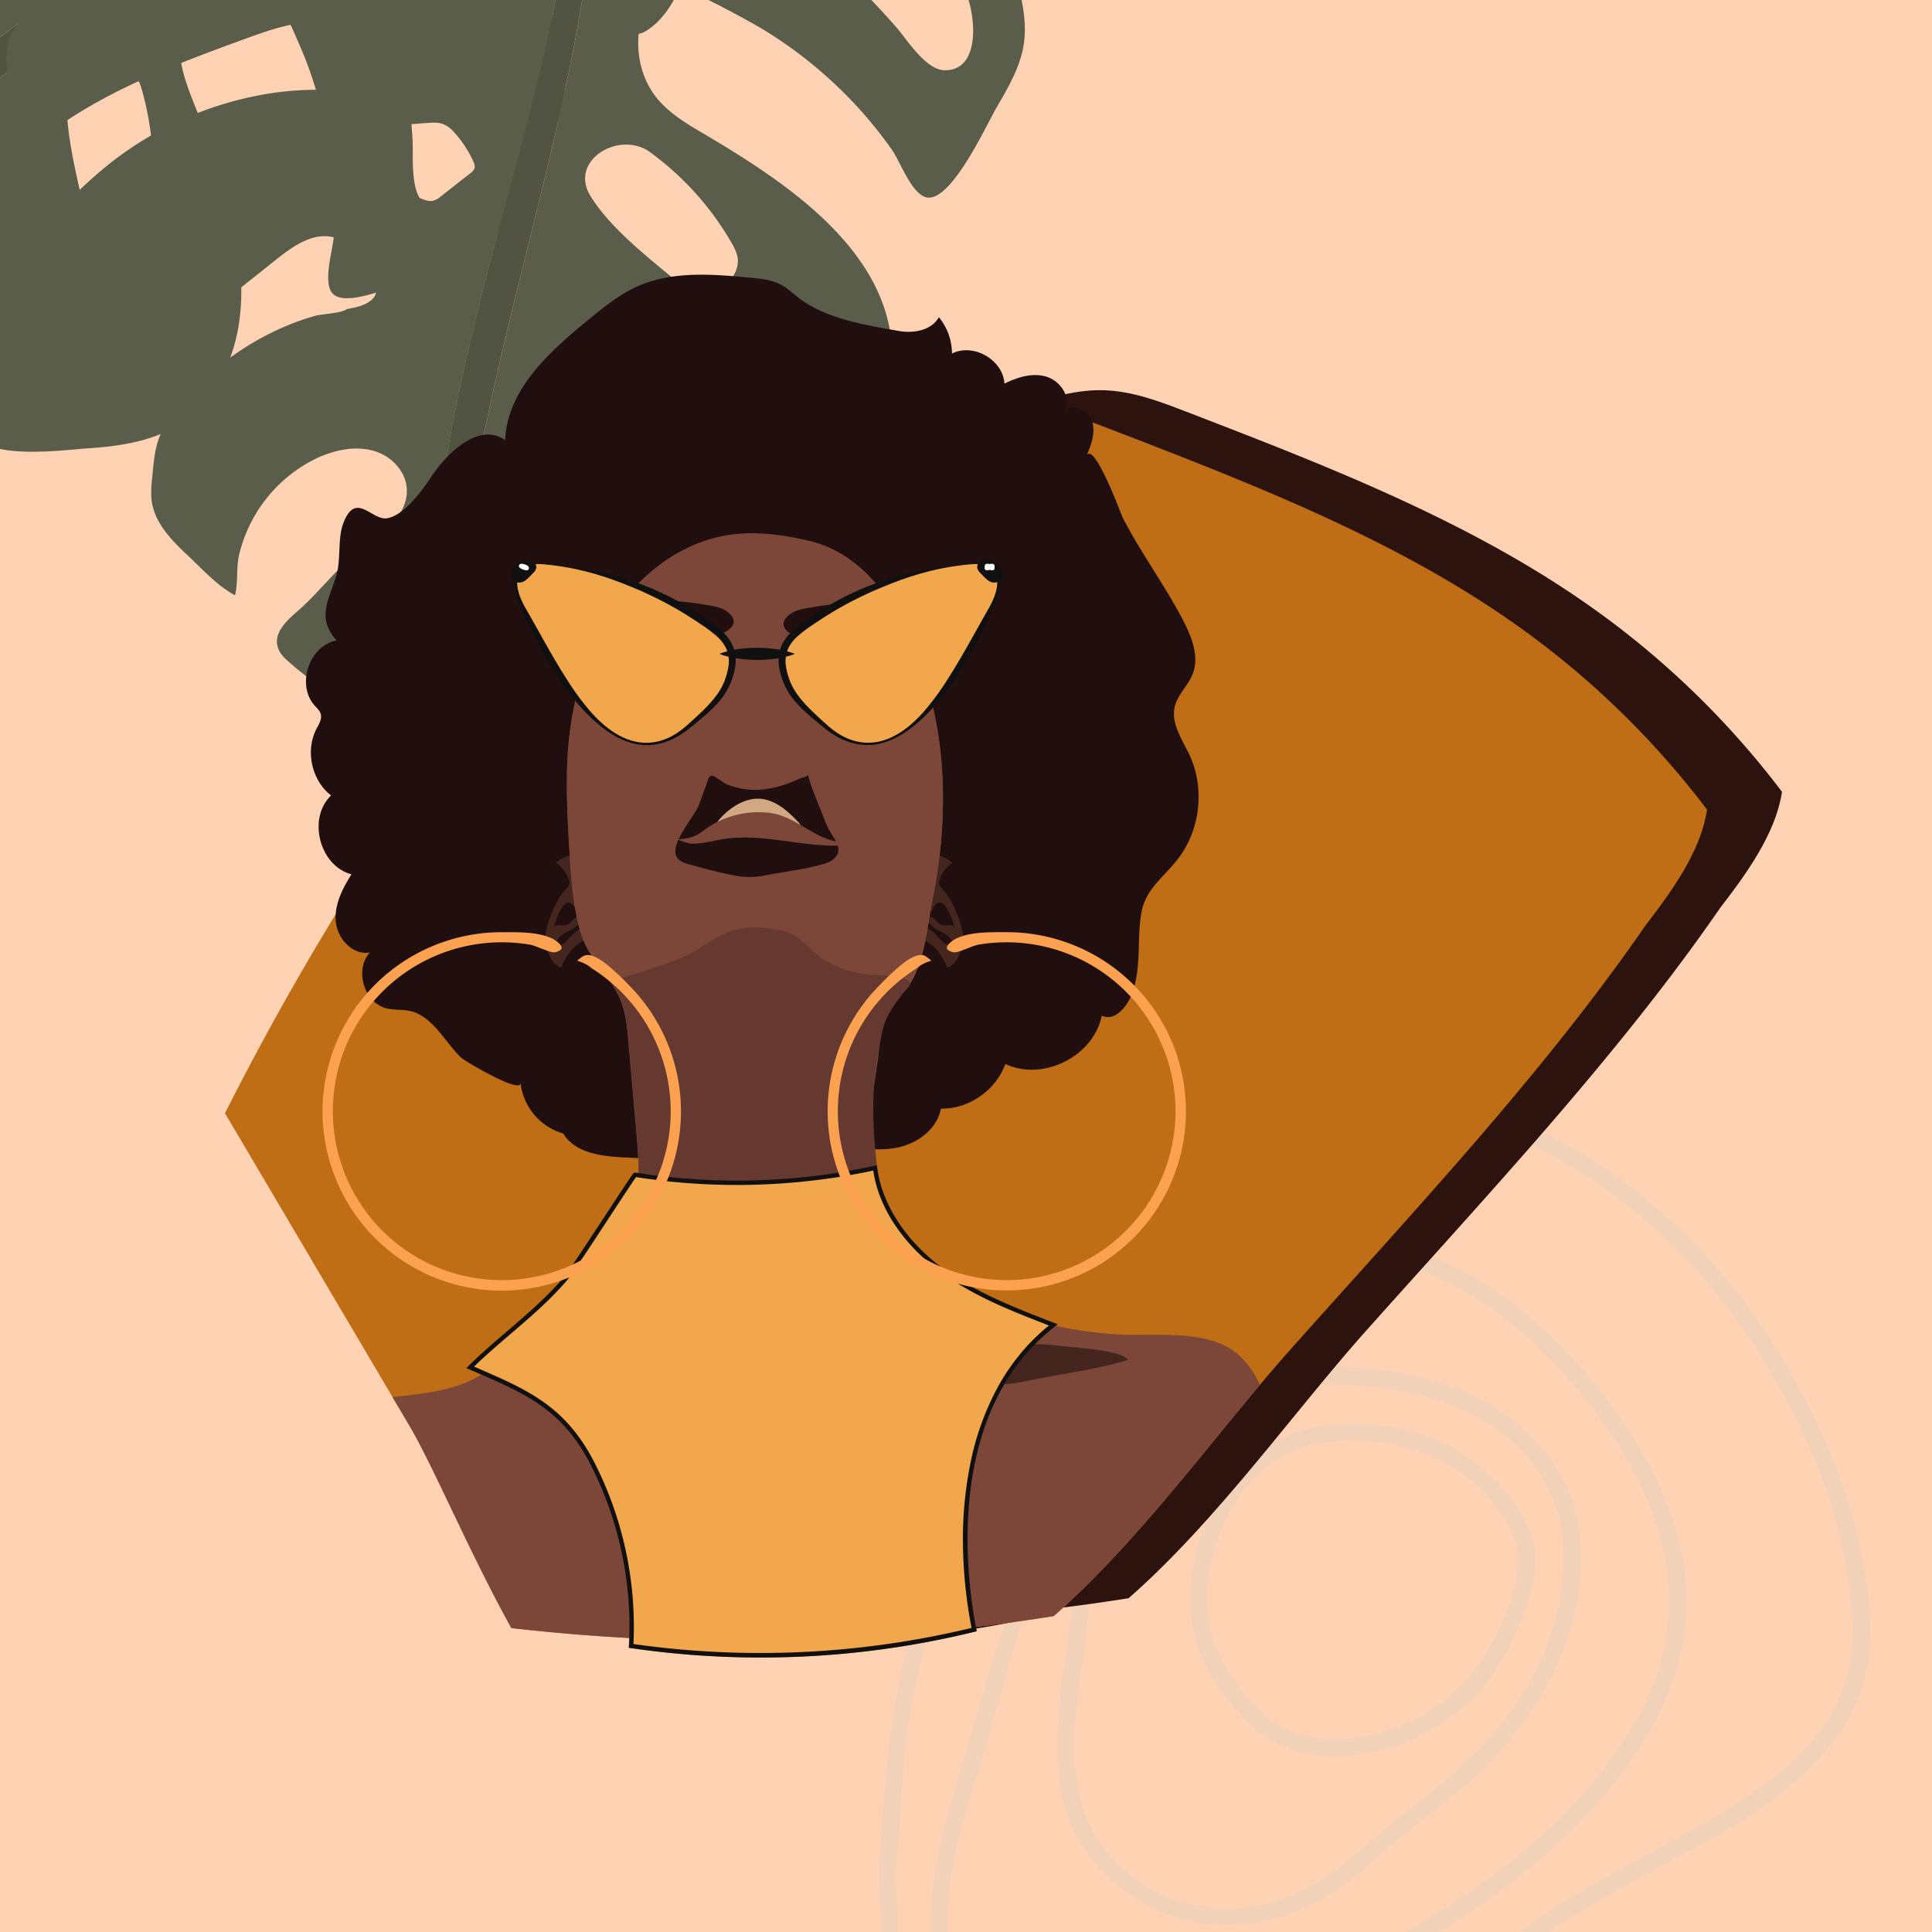 <svg xmlns="http://www.w3.org/2000/svg" viewBox="0 0 1080 1080"><defs><style>.cls-1{isolation:isolate;}.cls-2{mix-blend-mode:multiply;}.cls-3{fill:#ffd2b3;}.cls-4{fill:#5a5d4a;}.cls-5{fill:#515443;}.cls-6,.cls-8{mix-blend-mode:overlay;}.cls-7{fill:#f2d1b9;}.cls-8{fill:#2d130e;}.cls-9{fill:#bf6e16;}.cls-10{fill:#210f0f;}.cls-11{fill:#44261f;}.cls-12{fill:#7c4639;}.cls-13{fill:#d1a882;}.cls-14{fill:#160e0d;}.cls-15{fill:#663930;}.cls-16{fill:#f2a74d;}.cls-17{fill:#111010;}.cls-18{fill:#fca14f;}.cls-19{fill:#fff;}</style></defs><g class="cls-1"><g id="Layer_1" data-name="Layer 1"><g class="cls-2"><rect class="cls-3" x="-206.94" y="-74.82" width="1522.22" height="1210"/></g><path class="cls-4" d="M389.15-61.55C388-67,385-71.86,381.8-76.52c-27.84-41.09-68.45-81.71-121.42-90.1a122.76,122.76,0,0,0-60.44,5.83c-2.32,4-4.69,8-7.15,11.91C91.11,13.54-120,94.34-216.14,259.77c20.5-5.73,55.07-5.5,67-5.66,20.1-.26,40.4-4.88,59.32,1.57,5.16,1.76,11.14,3.7,15.81,1,2.4-1.39,3.93-3.78,5.25-6.13,11.25-20,13.42-43,12.36-65.31-.54-11.36-1.89-22.67-3.35-33.94-.48-3.71-3.65-13.07-2.09-16.42,1.68-3.59,9.71-3.85,13.41-4.28,8.62-1,17.8-1.21,25.49,2.61,18.7,9.29,11.34,29.41,10.89,45a363,363,0,0,1-3.14,38.25c-1.08,8-4.81,19,.3,26.42,9.91,14.43,49.77,8.67,65,7.67,19.07-1.25,38.95-4.64,53.92-15.94a69.14,69.14,0,0,0,15.41-16.67c30.66-45.43,9.27-108.58-8.89-154.76-4.43-11.26-9.43-22.61-10-34.62-1-22.88,16.6-45.3,40-50.92,6.41-1.54,28.16,50.14,30.41,56a243.59,243.59,0,0,1,15,64.54,237.38,237.38,0,0,1,.77,32.33c-.39,8.65-5.53,23.51-2.09,31.58,6.23,14.63,52-9.72,63.06-14.14,11.83-4.75,24-9.69,33.12-18.24,9.93-9.29,15.4-21.93,20.61-34.2,5.75-13.56,11.54-27.25,13.9-41.69C324.31-.68,268-40.68,232.31-75c-6.19-6-12.61-15-7.58-21.88,3.48-4.78,10.63-5.34,16.73-4.9,31.07,2.25,59.92,18.89,79.32,42,14.33,17.09,23.77,37.49,29.07,58.66C352,7.4,349.92,24.43,361.63,17c8.44-5.35,14.52-14.89,18.29-23.6,5.31-12.27,7.13-25.6,8.91-38.76C389.56-50.74,390.28-56.23,389.15-61.55ZM79,49.15a163.78,163.78,0,0,1,5.07,68c-.45,3.24-1,6.57-2.82,9.36-4.78,7.45-15.67,8.19-24.85,8.08-2,0-4.25-.15-5.53-1.6a6.42,6.42,0,0,1-1.23-3.2c-4.67-25.11-14.49-55.7-12-81.26C40,24.78,73.1,29,79,49.15ZM212.42-16.09Q241,20.81,266.48,59.68c3.76,5.72,7.57,11.76,8.14,18.49,1.07,12.78-19,50.48-37.43,35.57-8.28-6.68-5.94-27-6.6-36.35-1-14.3-2-28.69-6-42.58C219,15.72,207.85-1.84,204.65-21.41,208-21.42,210.46-18.63,212.42-16.09Z"/><path class="cls-4" d="M191-168.41C188.35-190.68,185.2-213,177.06-234c-12.53-32.33-36.14-59.56-60.06-85.49-12.79-13.85-26.42-28-44.4-34.94-16-6.19-33.75-6.1-51-5.91-19.9.21-41,.73-57.81,10.78-6.76,4-12.49,9.4-18.15,14.73L-124-269.38A338.35,338.35,0,0,1,13.89-217.83c24,15.74,46.65,35.74,56,62,3.72,10.46,4.46,23.64-4.27,30.94C5.27-147.57-27.55-219.44-91.53-229.68c-19.28-3.09-39,.1-58.13,4.14-5.53,1.17-11.18,2.47-15.87,5.48-5.36,3.44-9,8.79-12.17,14.13a186.79,186.79,0,0,0-18.38,41.39c46.29-2.86,91.65,11.35,135.63,25.37,16.5,5.26,34.1,11.28,44.19,24.73s7.16,36.58-9.45,41.53c-1,.29-17.41-16.51-19.56-18.21a176.58,176.58,0,0,0-22.37-15,190.64,190.64,0,0,0-50.68-19.59,191.26,191.26,0,0,0-55.9-4.53c-15.18,1-39.73,2.72-51.63,12.5-9.86,8.11-11,22-11.36,34.37q-.66,20.88-1.32,41.76c-.26,8-2.11,10.43,6,11.91,6.42,1.17,14.57-.21,21.13-.3l88.17-1.22c11.45-.16,24.4.27,32.06,8.34,8.17,8.6,6.54,21.8,4.41,33.2-.41,2.18-.86,4.46-2.31,6.2-4.45,5.34-13.33,1.76-19.49-1.72-3.78.17-12.8-6.43-16.63-8A145.39,145.39,0,0,0-144.32.75a154.86,154.86,0,0,0-38.45-4.42A154.22,154.22,0,0,0-222.6,1.92C-237.27,6-243.13,12.8-253.14,23.5A57.46,57.46,0,0,0-260,31.8c-6.93,11-5.4,24.75-3.35,37.37,1.76,10.89,2.66,23.77,7.28,33.88,5.66-4.3,9.74-11.62,15.6-16.42a79.63,79.63,0,0,1,21.07-12.28,79.09,79.09,0,0,1,45.91-4c10.94,2.45,21.68,7.58,28.12,16.32s7.46,21.52.38,29.8c-9.48,11.08-27.21,9.77-42.25,9.67s-29.16,4-43.95,5.17c-8.76.66-21.8.42-24.27,11.15a18.62,18.62,0,0,0,.23,7.39c4.17,23.87,14.58,46.12,23.34,68.69,2.19,5.65,4.32,11.32,6.2,17.07,1.34,4.09,6.39,27,9.53,24.18C-189.48,175.52-119,113.83-47.77,57.54s148.82-107.42,205-177.39A434.49,434.49,0,0,0,191-168.41ZM-.7-26A62.73,62.73,0,0,1-2.18-7.33c-.34,1.44-.82,3-2.13,3.79a6.58,6.58,0,0,1-3.31.61l-20.67.14a11.88,11.88,0,0,1-5.29-.77c-1.93-.93-3.11-2.8-4.19-4.58-5.54-9.12-33.44-43.22-23.42-51.93C-51-68.92-18.5-45.79-9.64-40c2.7,1.75,5.44,3.65,7,6.36A17.42,17.42,0,0,1-.7-26ZM143.08-166.57c1,2.39,2,5,1.27,7.49s-2.68,4.08-4.62,5.65q-6.94,5.63-14.29,10.77c-1.29.9-2.76,1.84-4.36,1.65s-2.85-1.49-3.83-2.75c-6.54-8.34-10.45-18.25-16.13-27.15C94-182.07,84.24-191.46,74.57-200.74,59.91-214.8,39.88-229,28.51-245.57,17-262.36,41.3-269.21,54.67-261.9c4,2.19,7.17,5.49,10.55,8.47,6.63,5.84,14.22,10.59,21.37,15.85A171.72,171.72,0,0,1,143.08-166.57Zm29.19-32.91a13.5,13.5,0,0,1-1,7.18c-1.9,3.6-6.26,5.28-10.25,6.65a10.78,10.78,0,0,1-4.42.86c-2.53-.22-4.5-2.14-6-4.09-5.11-6.66-7.39-14.85-9.57-22.82-2.25-8.24-13-30.17-7.63-38,8.24-12,22,4.61,25.7,11.38C165.66-226.14,171.44-213.17,172.27-199.48Z"/><path class="cls-5" d="M-216.14,259.77C-189.48,175.52-119,113.83-47.77,57.54s148.82-107.42,205-177.39A434.49,434.49,0,0,0,191-168.41c33.85-56.37,55.25-119.55,66.86-183.67,4.33-23.88,7.65-48.74,21-69.39s34.89-37.12,42.86-60.25q-29,84.21-57.91,168.43c-17.9,52.08-36,104.59-63.84,152.5-2.32,4-4.69,8-7.15,11.91C91.11,13.54-120,94.34-216.14,259.77Z"/><g class="cls-6"><path class="cls-4" d="M540.8-192.33c-4.23-3.58-9.62-5.59-15-7.34-47.17-15.46-104.15-22.73-151.17,3.06A122.7,122.7,0,0,0,330.43-155c.61,4.58,1.18,9.18,1.64,13.8,19,190.67-98.51,383.79-73.3,573.45,12.71-17.08,40.2-38.06,49.56-45.51,15.74-12.5,29-28.58,47.88-35.06,5.15-1.77,11.07-3.9,13.1-8.91,1-2.56.79-5.39.4-8.06-3.35-22.7-15.71-42.22-30.2-59.21-7.38-8.65-15.36-16.77-23.42-24.8-2.65-2.63-10.89-8.1-11.7-11.7-.87-3.87,5.32-9,8-11.59,6.19-6.07,13.33-11.85,21.75-13.54,20.47-4.1,27,16.32,36.15,28.92A364.54,364.54,0,0,1,391.21,275c4,7,7.8,17.95,16.4,20.71,16.67,5.35,44.67-23.61,56.07-33.69,14.33-12.67,28-27.52,32.89-45.61a69.16,69.16,0,0,0,2-22.62C495,139.05,439.43,102.19,396.81,76.79c-10.39-6.19-21.3-12.11-29.07-21.28-14.81-17.48-14.6-46,.48-64.76,4.13-5.14,52.95,22.42,58.33,25.69a243.65,243.65,0,0,1,51.39,41.84,238.12,238.12,0,0,1,20.39,25.09c5,7.08,10,22,17.67,26.26,13.89,7.76,35.21-39.53,41.22-49.78,6.45-11,13-22.33,15-34.69,2.17-13.43-1.25-26.77-4.64-39.67C563.87-28.74,560.07-43.12,553.1-56c-26.31-48.53-95.33-45.7-144.59-51-8.54-.93-19.16-4.15-19.39-12.66-.16-5.91,5.14-10.73,10.24-14.11,25.94-17.24,58.95-21.74,88.44-15.32,21.8,4.74,41.75,15.1,58.89,28.6,6.93,5.45,15.71,20.19,20.43,7.14,3.4-9.39,2.37-20.66,0-29.85-3.31-13-10-24.62-16.67-36.11C547.75-184,545-188.82,540.8-192.33ZM363.28,85a163.67,163.67,0,0,1,45.63,50.68c1.63,2.84,3.21,5.82,3.5,9.13.78,8.81-7.38,16.06-14.7,21.6-1.59,1.2-3.46,2.48-5.36,2.12a6.52,6.52,0,0,1-2.93-1.78c-19.06-17-45.55-35.19-59.2-56.94C317.53,89.63,346.27,72.69,363.28,85ZM428.87-48.21Q474-36.49,518-21.38c6.48,2.22,13.19,4.67,17.76,9.64,8.66,9.45,15.89,51.52-7.83,51-10.64-.21-21.24-17.73-27.47-24.7-9.55-10.69-19.11-21.51-30.8-30C453.57-27.11,434-34.14,419.46-47.67,422.09-49.71,425.76-49,428.87-48.21Z"/><path class="cls-4" d="M318.67-155.55c-15.7-16-31.86-31.76-51.15-43.38-29.7-17.89-65-25-99.82-30.84-18.59-3.14-38-6-56.5-.47-16.41,4.88-30.42,15.84-43.95,26.54C51.64-191.35,35.31-178,28.12-159.79,25.24-152.47,24-144.72,22.79-137q-7.5,47.19-15,94.39A338.27,338.27,0,0,1,148.39-86.25c28.63-2.26,58.77-.29,82.2,14.74,9.35,6,18,16,15.57,27.08-61.58,19-131.53-17.74-188.39,13.33C40.63-21.74,27-7.13,14.33,7.75,10.68,12.06,7,16.55,5.13,21.8c-2.13,6-1.72,12.45-1,18.62A187,187,0,0,0,15,84.4C49.82,53.81,94.38,37.28,137.74,21.46,154,15.52,171.61,9.5,187.83,14s28,24.54,17.94,38.62c-.6.84-23.87-2.4-26.62-2.43A175.59,175.59,0,0,0,152.29,52a192.61,192.61,0,0,0-99,46.15c-11.36,10.11-29.75,26.46-33.17,41.49-2.84,12.44,4.78,24.11,12,34.13q12.26,16.92,24.51,33.83c4.7,6.5,4.72,9.54,12,5.77,5.8-3,11.39-9.08,16.53-13.17l69-54.93c8.95-7.13,19.46-14.72,30.46-13,11.72,1.81,18.51,13.24,23.8,23.56,1,2,2.06,4.06,2,6.32-.25,7-9.47,9.55-16.47,10.57-2.88,2.45-14,2.74-18,3.88a145.4,145.4,0,0,0-18.84,6.86,155.9,155.9,0,0,0-61.2,48.83c-9.1,12.21-9.57,21.17-10.93,35.76a57.81,57.81,0,0,0-.34,10.75c1.22,12.9,10.88,22.88,20.22,31.61,8.06,7.53,16.66,17.16,26.49,22.33,1.85-6.86.6-15.14,2.3-22.53a80.77,80.77,0,0,1,43-53.88c10.15-4.76,21.79-7.28,32.23-4.31s19.07,12.45,18.54,23.33c-.72,14.57-15.54,24.38-27.5,33.52s-20.58,21-31.59,31c-6.52,5.89-17,13.68-12.37,23.68a18.66,18.66,0,0,0,4.7,5.7c17.91,16.33,39.77,27.55,60.5,40,5.19,3.13,10.35,6.32,15.36,9.71,3.56,2.41,21.58,17.46,22.32,13.29-30.47-82.95-12.51-174.85,9.39-263s51.95-176,53.58-265.77A436.35,436.35,0,0,0,318.67-155.55ZM254.22,74.34a62.66,62.66,0,0,1,10.29,15.72c.62,1.34,1.19,2.87.64,4.3a6.54,6.54,0,0,1-2.24,2.5q-8.15,6.38-16.27,12.77a12,12,0,0,1-4.65,2.63c-2.1.44-4.17-.32-6.11-1.06-10-3.83-52.91-13.72-50.31-26.74,2.65-13.24,42.49-14.83,53-15.71,3.2-.27,6.54-.45,9.45.73A17.49,17.49,0,0,1,254.22,74.34Zm27.71-199.12c2.26,1.27,4.63,2.74,5.59,5.14s.38,4.87-.2,7.3q-2,8.7-4.71,17.26c-.46,1.5-1.05,3.15-2.43,4s-3.17.56-4.72.17c-10.28-2.6-19.43-8-29.36-11.6-12.46-4.47-25.93-5.93-39.26-7.34C186.64-112,162.11-111,143-117.14c-19.38-6.23-4.35-26.53,10.7-28.92,4.5-.72,9-.05,13.53.24,8.81.56,17.72-.33,26.59-.55A171.7,171.7,0,0,1,281.93-124.78Zm2.94-43.89c1.61,1.84,3.15,3.88,3.58,6.31.7,4-1.72,8-4,11.54a10.86,10.86,0,0,1-3,3.38c-2.14,1.37-4.87,1.06-7.25.44-8.12-2.14-14.93-7.22-21.54-12.2-6.82-5.13-28.74-15.9-29.3-25.39-.85-14.57,20.26-9.85,27.3-6.74C263.33-185.71,275.84-179,284.87-168.67Z"/><path class="cls-5" d="M258.77,432.24c-30.47-82.95-12.51-174.85,9.39-263s51.95-176,53.58-265.77a436.35,436.35,0,0,0-3.07-59C311-220.84,289.21-283.9,259.14-341.72c-11.19-21.53-23.78-43.23-25.86-67.73s4.88-50.71-3-73.88Q258.93-399,287.59-314.68C305.3-262.54,323.1-209.91,330.43-155c.61,4.58,1.18,9.18,1.64,13.8C351.06,49.46,233.56,242.58,258.77,432.24Z"/></g><g class="cls-2"><path class="cls-7" d="M656.11,624c-24.88,16.75-44,40.75-61.17,65s-31.22,50.83-42.8,78.26c-23.34,55.28-36.83,113.93-49.31,172.44-7,32.78-8.42,66.06-11.33,99.37a140.83,140.83,0,0,0,.19,21.54c.52,7.91.4,15.73.51,23.64.18,14,7.08,25.16,15.1,36.17a200.2,200.2,0,0,0,16.89,20.15c5.32,10.13,14.68,17.47,24.25,23.52a191,191,0,0,0,34.95,17.73c26.19,9.76,54.82,11.68,82.54,10a213.92,213.92,0,0,0,92.23-27.26c27.14-15.35,49.11-37.51,72.53-57.74,25.16-21.75,53.21-39.07,82.26-55.11,27.71-15.29,56.85-29.19,82-48.64,21.19-16.39,40.4-37.85,47.4-64.28,6.48-24.41,2-51.51-3.09-75.77-6.93-33.19-20.78-64.18-37.19-93.69a352.33,352.33,0,0,0-46.13-65,319.06,319.06,0,0,0-128.48-86.67C772.49,597.94,707.18,589.67,656.11,624Zm42.11-8.95c28.91-8,59.94-5.86,88.89.7a309.13,309.13,0,0,1,134.15,67.85c40.7,35.37,71.46,81.28,92.48,130.75a283.28,283.28,0,0,1,21.49,86.52c2.16,24.87-3,47.24-18.35,67.26-17.39,22.64-41.66,38.19-66.21,52.05-27.61,15.59-56,29.8-82.75,46.91-25.83,16.54-48,36.87-71,57s-47.87,37.24-77.1,47.33c-28.27,9.75-58.38,12.86-88.15,10.72-26.37-1.9-50.13-9.85-73-23a103.69,103.69,0,0,1-16.28-11.06,4.44,4.44,0,0,0-1.44-4.45c-3-2.72-5.94-5.58-8.78-8.5-.24-.51-.54-1-.75-1.52a4.4,4.4,0,0,0-3.32-2.81A188.68,188.68,0,0,1,514,1113.32c-3.62-5.09-7.46-10.52-9.9-16.3-2.86-6.77-2.3-14-2.23-21.21s-.56-14.15-.94-21.23c-.45-8.44.4-16.54,1.23-24.93,1.55-15.64,1.89-31.37,3.36-47,2.81-30,10.68-59.62,17.38-88.94a841.33,841.33,0,0,1,22.82-82.38c18.2-53.73,43.76-104.86,81.19-147.87C646.2,641.24,669.47,623,698.22,615.09Z"/><path class="cls-7" d="M679,706.71a145.59,145.59,0,0,0-51,39.2c-15.45,18.66-26,40.76-34.51,63.31-8.94,23.76-15.67,48.26-23.61,72.36-8.27,25.06-16.18,50.07-23.33,75.48-13.75,48.92-34.1,97.82-22.95,149.49,1.88,8.71,5.59,15.33,10,22.19a4.75,4.75,0,0,0,.57,3.42c8.55,14.53,26.44,19.16,42.14,20.6,17.44,1.6,35.48.49,52.84-1.61,48.84-5.91,95.37-26.52,138.23-49.77,41.33-22.43,81.84-48.07,114.95-81.79,31.38-32,58.88-73.76,60.41-119.8,1.44-43.45-19.25-84.62-45.08-118.31-25-32.65-56.67-62.27-95.14-78.14C762.65,686.92,718,688.63,679,706.71Zm92.31-2.91c38.41,7.53,71.65,31.18,98.14,59.17,28,29.53,52.86,66.15,61.08,106.56a125.19,125.19,0,0,1-2,59.57c-6.23,21.67-18.55,42-32.17,59.74-27.26,35.62-63.66,62.77-101.72,85.87-39.57,24-81.52,45.57-126.13,58.47a278.58,278.58,0,0,1-61.07,10.14c-16.07,1-33.62,1.73-49-3.88a34.51,34.51,0,0,1-11.43-6.77,5,5,0,0,0-.76-1.94c-2.86-4.45-6.27-8.58-8.88-13.18-3.31-5.83-4.6-12.63-5.65-19.19a157.68,157.68,0,0,1-1.48-37c1.78-23.17,8.58-45.27,15.43-67.33,7.6-24.47,13.91-49.31,21.39-73.82,7.06-23.11,15.11-45.93,22.31-69,13.41-43,28.75-88.82,65-118.15C686.3,707.3,731,695.89,771.27,703.8Z"/><path class="cls-7" d="M631.07,808a4.9,4.9,0,0,0-1.73,1.72c-.45.76-.94,1.49-1.42,2.24-.76,1-1.53,2-2.25,3a4.94,4.94,0,0,0-.71,1.49c-6.78,9.94-14.39,19.45-18.58,30.82-6.08,16.48-5.78,35.5-7.42,52.82-3.36,35.54-13.5,72.37-4.27,107.83,7.51,28.83,28.3,50.1,55.48,61.4,28.34,11.77,59.73,7.81,86.48-6.31,15.57-8.21,27.93-20.21,41.15-31.59,13.83-11.92,28.91-22.21,42.5-34.46,23.8-21.45,43.34-46.32,54.29-76.74,10-27.69,13.92-60.6,1.6-88.23-12.2-27.38-37.57-47.55-65.55-57.19-31.44-10.83-68.08-13.52-100.85-8.33C679.46,771.28,650.8,784.41,631.07,808Zm155.76-29.53c28.06,5.6,54.78,18.6,71.91,42.31,17,23.52,18.28,53,11.65,80.45-6.74,27.93-21.63,53.61-41.49,74.24a346.16,346.16,0,0,1-37.76,33.3c-13.21,10.21-25.48,21.3-38.36,31.9-22.15,18.22-51.25,29.83-80.25,25.25-26.93-4.25-52.87-22.09-64-47.28-15.48-35-4.52-73.72-.82-110,.93-9.12,1.68-18.25,2.56-27.37s1.25-18.83,4-27.67c4.12-13.26,13.43-24.1,21-35.59C670,772.36,734.41,768,786.83,778.47Z"/><path class="cls-7" d="M689.67,824.79c-15,18.33-23.51,42.28-24.33,65.89-.93,26.71,10.39,49.6,28.58,68.12a4.37,4.37,0,0,0,.68,1.19c21.79,24.62,56.66,26,86,15.82a113.54,113.54,0,0,0,40.55-24c13.84-13,23.48-31.35,30.36-48.79,4.15-10.51,7.35-21.79,6.65-33.2-.66-10.69-5.33-20.37-11.33-29.06a100.61,100.61,0,0,0-46.46-36.85,122.84,122.84,0,0,0-58.34-7.14C721.07,799.15,703.17,808.33,689.67,824.79ZM733.5,807.7a115.37,115.37,0,0,1,52,1.35c16.83,4.36,32.66,13.13,44.59,25.87,6.74,7.2,13.15,15.9,16.45,25.26,3.53,10,2.22,20.55-.76,30.51-9.24,30.94-28.39,58.49-58.17,72-25.56,11.63-60.41,15.56-82.18-5.23a4.82,4.82,0,0,0-1.28-2c-16.88-15.73-28.47-35.27-29.29-58.76-.67-19.37,5-39.21,15-55.72C699.67,824.88,714.73,811.64,733.5,807.7Z"/></g><path class="cls-8" d="M996.13,442.6c-3.34,22.6-19,44.81-34.24,64.49-57.58,83.53-130.95,161.34-198.82,237.48-5.55,6.23-11.18,12.79-16.89,19.59-35,41.65-73,92.22-115.3,129.26q-21.69,3.45-43.49,6.05c.08.42.16.83.24,1.22l.23,1.15-1.15.28A503.29,503.29,0,0,1,491,916q-11.93.56-23.9.56a501.61,501.61,0,0,1-72.65-5.27l-1.11-.16.06-1.12c.08-1.44.14-2.89.18-4.33q-33-1.8-65.88-5.54c-23.56-42.56-43.45-90.23-56.9-113Q266.09,779,261.32,771q-46.81-79.37-93.67-158.68,28.59-56.68,61.94-111.36h0A1613.16,1613.16,0,0,1,339.24,343.23l.19-.24,1.05-1.33c.34-.44.69-.87,1-1.31,8.59-10.84,17.54-21.59,27.71-30.94l.56-.52.58-.52A126.93,126.93,0,0,1,384.88,297c15.43-10.28,33-16.39,50.25-22.39q65.47-22.71,131-45.36c15.77-5.48,31.95-11,48.08-11.13,13.52-.1,26.18,3.61,38.44,8.06,3.24,1.18,6.44,2.41,9.63,3.63,79.12,30.49,159,61.31,226.91,109.32A484.87,484.87,0,0,1,996.13,442.6Z"/><path class="cls-9" d="M954.24,452.6c-3.34,22.6-19,44.81-34.24,64.49-57.58,83.53-131,161.34-198.82,237.48-5.55,6.23-11.18,12.79-16.89,19.59-35,41.65-73,92.22-115.3,129.26q-21.69,3.45-43.49,6.05c.08.42.16.83.24,1.22l.23,1.15-1.15.28A503.29,503.29,0,0,1,449.15,926q-11.92.56-23.9.56a501.61,501.61,0,0,1-72.65-5.27l-1.11-.16.06-1.12c.08-1.44.14-2.89.18-4.33q-33-1.8-65.88-5.54c-23.56-42.56-43.45-90.23-56.9-113Q224.2,789,219.43,781q-46.81-79.37-93.67-158.68,28.59-56.68,61.94-111.36h0A1613.16,1613.16,0,0,1,297.35,353.23l.19-.24,1-1.33c.34-.44.69-.87,1-1.31,8.59-10.84,17.54-21.59,27.71-30.94l.56-.52.58-.52A126.93,126.93,0,0,1,343,307c15.43-10.28,33-16.39,50.25-22.39q65.47-22.71,131-45.36c15.77-5.48,31.95-11,48.08-11.13,13.52-.1,26.18,3.61,38.44,8.06,3.24,1.18,6.44,2.41,9.63,3.63,79.12,30.49,159,61.31,226.91,109.32A484.87,484.87,0,0,1,954.24,452.6Z"/><path class="cls-10" d="M206.75,532.46c-9.39,1.7-18-7.52-19-17s3.59-18.67,8.74-26.71c-17.86-4.66-24.76-31.34-11.41-44.08-10.94-8.49-14.55-25.13-8.1-37.39,1.31-2.5,3-5.18,2.38-7.92-.48-2-2.14-3.47-3.51-5-10.31-11.57-3-33.39,12.25-36.36-10.87-12.37-4.75-21.9-.46-35,3.4-10.36.64-21.71,4.63-31.44,6.86-16.7,15.54-.71,23.89-1.83,9.44-1.27,19.78-15.45,24.54-22.68,9.62-14.61,27.43-31.15,41.7-21,1.07-28.16,24.74-49.51,46.56-67.35,8.6-7,17.33-14.14,27.48-18.65,19.48-8.66,41.81-6.82,63-4.82,6,.57,12.2,1.19,17.48,4.1,3.53,1.94,6.45,4.81,9.65,7.27C462,178.35,483.75,181.68,502.33,185c8.34,1.51,18.38-.29,22.5-7.68a32.18,32.18,0,0,1,7.34,20.32c11.9-6.06,28.54,3.49,29.32,16.82,7.22-3.61,15.56-6.21,23.31-3.94s13.9,11.09,10.8,18.54c5.14-4.06,13.33.64,15.07,7s-.8,12.93-3.39,18.94c4.06-9.43,19.78,33.32,20.18,34.11,9.91,19.31,23.07,37.14,33.25,56.41,5.12,9.7,10,21.06,6,31.27-2.53,6.46-8.34,11.41-10,18.15-2.3,9.52,4.31,18.58,8.4,27.48,8.59,18.72,5.74,42.16-7.08,58.28-8.35,10.5-17.62,16.44-20,29.59-2.55,14.38.08,28.72-4.65,43.59-2.56,8.08-9.84,17.54-17.49,13.87-4.47,22.75-33,37-53.9,27-5.21,14.7-20.38,25.26-36,25-2.09,11.24-12.83,19.3-24,21.69s-22.8.25-34-2.16c-14.66,14.28-40,15.81-56.22,3.39-14.28,6.44-30.6,5.84-46.24,5.12l-16.05-.74c-12.91-.6-27.92-2.37-34.65-13.4a33.41,33.41,0,0,1-23.86-28.35c.63,6.68-31.13-12.18-32.89-13.8-8.89-8.17-15.83-23.09-28.27-26.21-4.36-1.1-9-.52-13.38-1.51C203.69,560.88,197.84,542.23,206.75,532.46Z"/><path class="cls-10" d="M307.92,485.12a19.61,19.61,0,0,0-2.3,5.71,74.69,74.69,0,0,0,.41,40.34c1.33,4.53,4.14,9.71,8.86,9.74,4.24,0,7.16-4.17,11-6,4.15-2,9.71-1.33,12.76-4.79a10.45,10.45,0,0,0,2.15-6.2c1-12.77-7.25-24-11.57-35.41-2.11-5.57-1.33-9.16-7.51-10.3C317.25,477.39,310.25,481.59,307.92,485.12Z"/><path class="cls-11" d="M328.35,519.1c-3.31-1.13-6.64,1.52-9,4.13s-5,5.66-8.48,5.55c-.84-3.71,3.22-6.51,6.67-8.12s7.53-4.35,6.76-8.07c-2.9-1.11-4.68,3.58-7.65,4.5-1.25.38-2.58,0-3.89,0s-2.83.44-3.22,1.69a36.52,36.52,0,0,1,4.75-11.66,5.26,5.26,0,0,1,2.57-2.45c2.74-.87,4.8,2.49,5.71,5.22,3.7-4.86,2.86-11.7,1.43-17.64-1-3.94-.6-9.73-1.57-13.88l-.76-.16c-3.27-.6-7.89,1.49-11,4a18.1,18.1,0,0,1,7.36,9.86,4.44,4.44,0,0,1,.22,2.25,5.56,5.56,0,0,1-1.71,2.47c-4,4.16-6.56,9.47-8.63,14.84-1.79,4.65-3.26,9.57-3.14,14.53.36,1.67.79,3.33,1.27,5a18.73,18.73,0,0,0,3.8,7.31,12.53,12.53,0,0,0,2.75,2,6,6,0,0,0,1.12.34c2-4.43,4.22-9,8-12,1.65-1.33,3.58-2.33,5-3.85S329.21,521,328.35,519.1Z"/><path class="cls-10" d="M535.27,485.12a19.63,19.63,0,0,1,2.31,5.71,74.79,74.79,0,0,1-.41,40.34c-1.33,4.53-4.15,9.71-8.87,9.74-4.24,0-7.16-4.17-11-6-4.16-2-9.71-1.33-12.76-4.79a10.45,10.45,0,0,1-2.15-6.2c-1-12.77,7.24-24,11.57-35.41,2.11-5.57,1.32-9.16,7.51-10.3C526,477.39,533,481.59,535.27,485.12Z"/><path class="cls-11" d="M514.85,519.1c3.3-1.13,6.64,1.52,9,4.13s5,5.66,8.47,5.55c.85-3.71-3.22-6.51-6.66-8.12s-7.53-4.35-6.76-8.07c2.9-1.11,4.68,3.58,7.65,4.5,1.24.38,2.58,0,3.88,0s2.83.44,3.23,1.69a36.75,36.75,0,0,0-4.75-11.66,5.24,5.24,0,0,0-2.58-2.45c-2.74-.87-4.79,2.49-5.71,5.22-3.7-4.86-2.86-11.7-1.42-17.64,1-3.94.6-9.73,1.56-13.88l.77-.16c3.26-.6,7.89,1.49,11,4a18.16,18.16,0,0,0-7.37,9.86,4.67,4.67,0,0,0-.22,2.25,5.73,5.73,0,0,0,1.71,2.47c4,4.16,6.56,9.47,8.63,14.84,1.79,4.65,3.27,9.57,3.15,14.53q-.56,2.5-1.27,5a18.73,18.73,0,0,1-3.8,7.31,13,13,0,0,1-2.75,2,6,6,0,0,1-1.12.34c-2-4.43-4.23-9-8-12-1.66-1.33-3.58-2.33-5.06-3.85S514,521,514.85,519.1Z"/><path class="cls-12" d="M704.29,774.16c-35,41.65-73,92.22-115.3,129.26q-21.69,3.45-43.49,6.05l-1.22.14-1.23.14a1123,1123,0,0,1-188.85,6l-1.23-.06-1.24-.07q-33-1.8-65.88-5.54c-23.56-42.56-43.45-90.23-56.9-113Q224.2,789,219.43,781c12.31-1.38,24.93-2.53,37.13-6.67a63.92,63.92,0,0,0,12.51-5.91c.43-.25.86-.52,1.28-.79s.84-.52,1.26-.8c8.11-5.29,15.45-12,22.61-18.61l35.57-32.82q3.24-3,6-5.92c1-1.08,2-2.15,2.94-3.23.36-.4.7-.79,1-1.19q1.46-1.69,2.74-3.39L343,701c.61-.8,1.18-1.6,1.74-2.4l.49-.73c.2-.28.38-.55.56-.83h0c.37-.57.74-1.14,1.09-1.71s.57-.92.84-1.39c.4-.68.79-1.36,1.15-2s.61-1.14.9-1.72c.54-1.08,1.05-2.17,1.52-3.26.18-.41.36-.82.52-1.23s.34-.83.49-1.25.28-.72.41-1.08.28-.78.41-1.17c.07-.19.14-.39.2-.59s.13-.39.19-.59h0c.3-1,.59-1.92.85-2.89.05-.18.1-.36.14-.54l.12-.45.09-.37a2.68,2.68,0,0,0,.07-.27c.06-.25.12-.49.17-.74l.09-.37.09-.41c0-.11.05-.21.07-.31.09-.42.18-.84.26-1.27,0-.14.05-.27.08-.4s0-.27.07-.4.1-.51.14-.77.07-.37.09-.55a.29.29,0,0,0,0-.09c.07-.39.13-.77.19-1.15a1.36,1.36,0,0,1,0-.2s0-.05,0-.08c.07-.48.13-1,.19-1.44,0-.29.08-.59.11-.88l.12-1c.05-.49.1-1,.14-1.47s.07-.69.09-1,.08-1,.11-1.51l.09-1.49v0c0-.12,0-.23,0-.35,0-.33,0-.67,0-1,0-.1,0-.2,0-.31l0-.95c0-.27,0-.55,0-.83s0-.28,0-.42v-.17c0-.21,0-.42,0-.63v-.44c0-2.68,0-5.45-.15-8.32-.09-2-.2-4.06-.35-6.17,0-.53-.07-1.06-.11-1.59-.12-1.6-.25-3.23-.4-4.9q-2.29-26.25-4.61-52.48c-.74-8.52-1.54-17.25-5.14-25-.23-.5-.47-1-.71-1.47-.14-.29-.28-.57-.43-.84-.05-.1-.1-.2-.16-.3-.22-.43-.45-.84-.68-1.25-.35-.64-.72-1.27-1.1-1.88l-.51-.83a.18.18,0,0,0-.05-.07l-.1-.17c-.17-.27-.34-.54-.52-.8v0l-.34-.52-.49-.73c-.5-.74-1-1.47-1.53-2.18q-.49-.71-1-1.41c-2.15-2.92-4.35-5.71-6.41-8.68-.41-.58-.81-1.18-1.21-1.78a0,0,0,0,1,0,0h0c-.18-.26-.35-.52-.51-.79a52.67,52.67,0,0,1-3.37-6l-.42-.89-.51-1.18q-.32-.74-.6-1.5t-.51-1.41c-.33-1-.64-1.94-.92-3l0-.12c-.27-1-.53-2-.78-3s-.41-1.75-.61-2.64c-.09-.38-.17-.77-.25-1.17,0,0,0,0,0,0a.37.37,0,0,1,0-.12c-.17-.77-.33-1.55-.48-2.32-.06-.3-.11-.6-.16-.9-.11-.59-.22-1.17-.32-1.76a0,0,0,0,1,0,0c-.12-.62-.22-1.25-.32-1.87l-.27-1.74c-.16-1.05-.3-2.09-.44-3.13a.15.15,0,0,1,0-.07c-.07-.49-.13-1-.19-1.47-.27-2.07-.5-4.16-.69-6.25-.11-1.14-.22-2.28-.32-3.42a2.28,2.28,0,0,1,0-.26c-.1-1.21-.2-2.42-.29-3.63-.07-1-.14-1.92-.2-2.88q-.06-.63-.09-1.26c-.06-.85-.11-1.7-.16-2.55,0-.2,0-.41,0-.62-.13-1.89-.24-3.79-.35-5.68s-.21-3.7-.31-5.53c-.07-1.17-.13-2.33-.19-3.49,0-.44-.05-.87-.07-1.3-.1-2-.2-4-.28-6,0-.4,0-.79-.05-1.18C317,448,316.83,441,316.93,434q0-3.27.17-6.52t.33-6.48c.1-1.44.21-2.87.33-4.3.06-.73.13-1.45.2-2.18s.14-1.41.22-2.11q.36-3.43.87-6.85c.07-.57.16-1.13.25-1.69q.68-4.37,1.59-8.7l.42-1.93c.11-.5.22-1,.34-1.48l.42-1.75c.15-.6.3-1.2.46-1.81,0,0,0,0,0,0,.09-.35.18-.71.28-1.06.32-1.18.65-2.36,1-3.54.16-.55.33-1.1.5-1.65.89-2.91,1.88-5.82,3-8.73.21-.58.44-1.17.67-1.75s.4-1,.61-1.55q2.42-6,5.47-11.94a130.29,130.29,0,0,1,20.35-29.27c.4-.44.82-.88,1.24-1.32s.85-.89,1.28-1.32c16.18-16.33,36.9-27.38,60.8-27.95,11.48-.28,22.91,1.53,34.1,4.09,15.46,3.55,27.83,12.35,37.73,23.88.39.45.77.91,1.16,1.37s.75.91,1.12,1.38c13.1,16.43,21.63,37.63,27.2,57,0,0,0,0,0,0v0h0c.17.59.33,1.18.5,1.76.25.91.5,1.81.74,2.73.18.7.37,1.41.54,2.12.14.53.27,1.06.4,1.59s.25,1,.36,1.52c.17.73.34,1.46.5,2.19.11.49.21,1,.31,1.47.39,1.79.74,3.58,1.07,5.39a.08.08,0,0,1,0,.07,1.65,1.65,0,0,1,.06.32s0,0,0,0q.23,1.2.42,2.4c.07.33.12.66.17,1,.16.93.3,1.86.44,2.79s.29,1.94.42,2.91c.06.4.12.8.16,1.21q.14.93.24,1.86c.05.34.09.69.12,1,.12,1,.23,1.89.33,2.84.13,1.22.25,2.44.35,3.67.07.73.14,1.46.19,2.2a1.94,1.94,0,0,1,0,.24c.05.64.1,1.27.14,1.91.08,1.15.16,2.29.22,3.44,0,.61.07,1.23.09,1.84a.91.91,0,0,1,0,.17l.06,1.18c.26,6,.29,12.11.13,18.17,0,.74,0,1.48-.08,2.22-.05,1.32-.1,2.64-.17,4,0,.5,0,1-.08,1.49q-.32,5.54-.84,11c-.08.92-.18,1.84-.28,2.77s-.22,2.1-.34,3.15h0c-.12,1-.25,2.11-.39,3.16s-.27,2.1-.42,3.15l-.3,2.14-.24,1.55c-.09.63-.19,1.24-.29,1.87,0,.21-.07.43-.1.64-.15.92-.3,1.84-.47,2.76,0,.36-.12.73-.19,1.09q-.25,1.5-.54,3c-.33,1.85-.69,3.68-1.07,5.51s-.73,3.82-1.09,6q-.25,1.51-.51,3.12c-.15,1-.31,1.93-.47,2.92h0c-.21,1.27-.43,2.56-.65,3.87-.37,2.14-.77,4.32-1.21,6.5l-.09.44c-.14.67-.28,1.34-.43,2l0,.13c-.11.52-.23,1-.35,1.54-.16.69-.32,1.37-.49,2s-.35,1.36-.54,2l-.06.23-.06.2c-.16.58-.32,1.17-.5,1.74,0,.13-.07.25-.11.37-.1.33-.2.65-.31,1-.16.51-.33,1-.5,1.52s-.39,1.13-.6,1.68c-.5,1.36-1,2.67-1.62,4l-.48,1c-.18.38-.37.74-.56,1.11s-.39.74-.59,1.1l-.05.09c-.22.38-.43.75-.66,1.12s-.43.71-.67,1.05v0c-.13.21-.27.42-.42.62s-.25.37-.38.54a27.81,27.81,0,0,1-1.84,2.31c-.12.12-.23.25-.35.38a21.26,21.26,0,0,1-1.59,1.56c-.2.19-.4.36-.61.53a21.11,21.11,0,0,1-2.82,2c-2.1,1.23-4.48,2.16-6.06,4-2.22,2.6-2.34,6.34-2.34,9.76,0,1.61,0,3.19-.1,4.75l0,.75c-.07,1.79-.19,3.55-.34,5.29-.09,1.16-.2,2.31-.32,3.45a.3.3,0,0,1,0,.1c-.07.78-.16,1.56-.25,2.33s-.15,1.26-.23,1.88c-.56,4.48-1.25,8.9-1.94,13.47l-.24,1.52a.22.22,0,0,1,0,.11q-.42,2.88-.83,5.86c-.2,1.51-.36,3-.47,4.56-.05.64-.08,1.28-.11,1.93-.13,2.38-.15,4.8-.09,7.23,0,.3,0,.6,0,.9,0,.49,0,1,.06,1.46a.43.43,0,0,0,0,.16c.2,4.93.7,9.91,1.31,14.87,0,0,0,0,0,0,.12,1,.26,2.11.41,3.15q.38,2.94.8,5.84c.32,2.24.65,4.45,1,6.64.25,1.78.5,3.54.73,5.27l.09.66s0,0,0,0c.09.64.17,1.28.25,1.91s.14,1.1.23,1.64c0,.27.08.55.13.82a.59.59,0,0,0,0,.13l0,.19c0,.08,0,.16,0,.23l.06.31a.41.41,0,0,0,0,.16c0,.13,0,.26.07.38a6.38,6.38,0,0,0,.12.63v0h0a.11.11,0,0,0,0,.08c0,.25.09.49.15.73s.09.45.14.67c.1.45.21.9.33,1.34l.06.26a1.21,1.21,0,0,0,.05.18,1.16,1.16,0,0,0,0,.18l.24.87c.08.29.16.59.25.88,0,.11.06.22.1.34.12.4.24.81.37,1.21,0,.1.07.2.11.31.09.29.19.59.29.88s.15.42.23.64.19.53.29.79.19.51.29.76.15.37.22.56l.15.37c.21.52.43,1,.65,1.54.12.26.23.51.35.76l.16.36c.08.16.16.33.23.49s.2.42.31.63l.38.76a.76.76,0,0,0,.09.18l.15.3.71,1.33a.33.33,0,0,0,.06.1l.15.28c.1.19.21.38.32.57.44.77.9,1.54,1.37,2.3l.16.25.3.46a1.37,1.37,0,0,0,.13.2c.2.32.41.63.62.94s.26.4.4.59.22.32.33.48l0,0c.11.17.22.33.34.49l.22.31c.24.34.49.67.74,1l.3.4c.31.42.63.83,1,1.24.87,1.1,1.76,2.16,2.7,3.21.28.32.56.63.85.94l.86.93c.35.37.7.74,1.07,1.1s.58.6.88.89c.47.47,1,.93,1.44,1.39,1,1,2,1.88,3.09,2.78s2.14,1.8,3.23,2.68l0,0c17.57,13.85,41.13,23,64,28.41,1.6.39,3.19.75,4.77,1.09l1.56.33A235.4,235.4,0,0,0,625.3,746c19.06,1,47.46-2.81,64,9C696.24,759.92,700.83,766.61,704.29,774.16Z"/><path class="cls-12" d="M491.86,666c-2.18-17.37-6.33-37.16-4-54.65,1.84-13.64,4.3-25.28,4.31-39.51,0-3.42.12-7.16,2.34-9.77,1.58-1.85,4-2.78,6.06-4,15.72-9.21,17.39-38.9,20.65-54.7,7.67-37.24,8.64-78.93-1.7-115.75-.17-.6-.34-1.21-.52-1.81v0c2.66,16.93,5.87,31.31-14.28,36.79-5.78,1.57-11.65,3.33-16.51,6.83-10.48,7.56-9.15,22-11.21,33.49-1.94,10.74-10.92,10.14-14.4.55-4.15-11.45-6.7-27.92-16.16-36-5.58-4.8-9.37-3.27-16.06-1.67a18.35,18.35,0,0,1-6.6.75c-5.1-.69-8-3.64-13.32-2.27a21.62,21.62,0,0,0-12.2,8c-4.05,5.09-15.89,40.3-23.2,38.54-1.59-.39-2.65-1.88-3.41-3.33-3.33-6.39-3.49-13.88-4.88-20.94s-4.76-14.61-11.48-17.19c-15.06-5.77-27.28-1.77-31.32-21.66-2.47-12.2,0-26.54,4.57-37.74C315,403.37,316,436.43,318.16,472.66c.93,15.69,1.87,31.65,6,46.88,4.5,16.41,15.47,23.33,22.12,37.72,3.6,7.77,4.4,16.5,5.14,25q2.31,26.24,4.61,52.47c2.84,32.38.82,52.53-20.26,74.7.44.5.9,1,1.39,1.45,3.64,3.46,8.29,5.67,12.91,7.65A212.52,212.52,0,0,0,481.32,730c12-2.83,24.47-7.16,32.31-16.7a25.26,25.26,0,0,0,2.86-4.27C503.32,697.72,494,683.54,491.86,666Z"/><path class="cls-10" d="M463,482a29.06,29.06,0,0,1-3.25,1.13c-10.42,3.06-21.33,4.05-31.95,6.22a43,43,0,0,1-16,.25c-8.9-1.53-18.31-4.13-27-6.57a12.9,12.9,0,0,1-5.37-2.51c-7.23-6.49,8.26-23.35,10.91-29.78,1.63-4,2.93-8.06,4.49-12.05.48-1.21,1.23-4.58,2.61-5s3.53,1.48,4.58,2.07c1.8,1,2.86,2.2,5,3a42.53,42.53,0,0,0,6.65,1.93,43.24,43.24,0,0,0,12.69.64,56.2,56.2,0,0,0,13.78-3.24c2.3-.83,4.54-1.79,6.76-2.81,1.43-.65,3.92-.76,4.76-2.18a74.06,74.06,0,0,0,3.07,9.5q2.79,7.06,5.56,14.12a62.2,62.2,0,0,0,3.48,7.77c2.53,4.47,7.75,9.88,3,15A10.62,10.62,0,0,1,463,482Z"/><path class="cls-11" d="M393.94,367.92a24.44,24.44,0,0,1,4.79,6,8.29,8.29,0,0,1,.32,7.43c-14.57,6.35-29.63,12.82-45.53,13.06-4.94.07-10.33-.67-13.75-4.23a13.17,13.17,0,0,1-3-11.37,23.19,23.19,0,0,1,5.54-10.73c2.72-3.18,6.15-6,10.24-6.86l-1.74,15.46c-.24,2.07-.4,4.41.95,6s3.61,1.83,5.66,1.89a76.48,76.48,0,0,0,24.19-3.17c2.19-.66,4.47-1.49,5.89-3.29a8.85,8.85,0,0,0,1.65-4.93c.24-3.22-2.24-7.51-.06-9.92A61.06,61.06,0,0,1,393.94,367.92Z"/><path class="cls-13" d="M409.48,451.43c4.46-3.1,9.8-5.23,15.22-4.92,8.41.48,15.36,6.55,21.19,12.64,1.2,1.25,2.47,3,1.67,4.56a58.09,58.09,0,0,0-32-2.28c-2.81.6-5.58,1.41-8.41,1.9C393,465.78,403.87,455.35,409.48,451.43Z"/><path class="cls-10" d="M369.84,336.32c8.67-.86,17.51.61,26,2,3.59.6,7.33,1.25,10.3,3.36,9.95,7.07-.92,13.24-8.32,13.72-16.3,1.06-30.38-15.09-46-3.75a46.85,46.85,0,0,0-5.41,4.85c-5,5-8.53,10.79-13.08,16.08,4.32-8.25,7-17.37,14.07-23.87,5.82-5.38,11.4-10.69,19.35-12C367.8,336.56,368.82,336.42,369.84,336.32Z"/><path class="cls-12" d="M400.83,459.55a52,52,0,0,1,29-5.2C445,456,455,469.43,470.53,470.83c.07,1.54-.85,1.88-2.32,1.9-20.75.34-41.39-6.62-62-3.94-6.09.79-12.15,2.65-18.3,2.85-4.38.14-7.28-2.24-11.07-2.7a22.45,22.45,0,0,0,16.41-4.58A46.09,46.09,0,0,1,400.83,459.55Z"/><path class="cls-14" d="M346.91,389.46c-2.66,2-5.19,4.36-8.32,5.56,3-1.14,10.71,1.25,14.21,1.22a78.61,78.61,0,0,0,15.37-1.67c8.06-1.7,21.83-5.12,26.93-11.91-4-5.69-18-4.19-24-3.3A52.74,52.74,0,0,0,346.91,389.46Z"/><path class="cls-14" d="M382.72,375.53c-.5,1.31-1,2.63-1.52,3.94-.46-.93-.92-1.85-1.39-2.77a22.14,22.14,0,0,1-2.57,3.81,2,2,0,0,1-1.09.79c-.89.14-1.5-.85-1.84-1.69-1.08-2.62-2.15-5.24-3.23-7.87a27.4,27.4,0,0,1-.5,7.61c-.13.62-.48,1.4-1.12,1.34a1.21,1.21,0,0,1-.76-.48,9.84,9.84,0,0,1-1.92-3,14.61,14.61,0,0,0-.95,4.08,22.16,22.16,0,0,1-3.59-3,8.9,8.9,0,0,1-2.11,5.28c-.77-.2-.9-1.22-1.06-2s-1-1.69-1.6-1.2a1.37,1.37,0,0,0-.39.73l-1,3.57a6.92,6.92,0,0,0-3.65-1.22l.64,4.12-5.61-1.33,1.2,4.06-5.67-.93c2.48,2.12,6.08,2.21,9.33,1.89,8.17-.79,16-3.45,23.75-5.91,3.44-1.08,17.88-3.6,10.49-9.56-.2,1.45-1.37,2.72-1.65,3.87C384.37,379.08,382.34,376.53,382.72,375.53Z"/><path class="cls-11" d="M454.2,369.33a24.34,24.34,0,0,0-4.8,6,8.27,8.27,0,0,0-.31,7.42c14.57,6.36,29.63,12.82,45.53,13.06,4.93.08,10.32-.66,13.75-4.22a13.21,13.21,0,0,0,3-11.37,23.24,23.24,0,0,0-5.54-10.73c-2.72-3.18-6.15-6-10.24-6.86l1.74,15.45c.23,2.08.39,4.41-1,6s-3.61,1.82-5.66,1.89a76.41,76.41,0,0,1-24.19-3.18c-2.19-.65-4.48-1.49-5.9-3.29A8.93,8.93,0,0,1,459,374.6c-.23-3.22,2.24-7.51.06-9.92A60.8,60.8,0,0,0,454.2,369.33Z"/><path class="cls-10" d="M478.3,337.74c-8.68-.86-17.51.6-26,2-3.6.6-7.33,1.26-10.3,3.37-9.95,7.06.91,13.23,8.32,13.71,16.29,1.06,30.38-15.08,46-3.75a46.76,46.76,0,0,1,5.4,4.85c5,5,8.53,10.79,13.08,16.08-4.31-8.25-7-17.37-14.06-23.86-5.83-5.38-11.41-10.69-19.35-12C480.34,338,479.32,337.84,478.3,337.74Z"/><path class="cls-14" d="M501.23,390.87c2.66,2,5.19,4.36,8.31,5.56-3-1.14-10.71,1.25-14.21,1.22A77.76,77.76,0,0,1,480,396c-8.06-1.69-21.83-5.12-26.93-11.91,3.95-5.69,17.95-4.18,23.95-3.3A52.79,52.79,0,0,1,501.23,390.87Z"/><path class="cls-14" d="M465.41,376.94c.51,1.32,1,2.63,1.52,3.94l1.39-2.77a23.34,23.34,0,0,0,2.57,3.81,2,2,0,0,0,1.1.79c.89.15,1.5-.85,1.84-1.69l3.23-7.86a27.3,27.3,0,0,0,.5,7.6c.13.63.48,1.4,1.12,1.35a1.33,1.33,0,0,0,.76-.48,10.08,10.08,0,0,0,1.92-3,14.4,14.4,0,0,1,.94,4.09,22.21,22.21,0,0,0,3.6-3A8.9,8.9,0,0,0,488,385c.78-.2.91-1.21,1.06-2s1-1.69,1.6-1.19a1.25,1.25,0,0,1,.39.73l1,3.56a7,7,0,0,1,3.64-1.22l-.63,4.13,5.61-1.34-1.2,4.07,5.66-.94c-2.47,2.13-6.07,2.21-9.32,1.9-8.18-.8-16-3.45-23.75-5.91-3.44-1.09-17.88-3.61-10.5-9.56.21,1.44,1.38,2.72,1.66,3.86C463.77,380.5,465.8,377.94,465.41,376.94Z"/><path class="cls-12" d="M393.49,493.22a28,28,0,0,1,18.36-.42c3.49,1.05,6.87,2.67,10.51,2.92,6.26.41,12.06-3.29,18.29-4,10.83-1.29,21.71,8.11,22,19a4.59,4.59,0,0,1-.36,2.18c-1,1.79-3.5,1.7-5.5,1.38-18-2.94-36.41-5.18-54.34-2-4.66.84-9.28,2.05-14,2.24C371.92,515.2,386.14,496.17,393.49,493.22Z"/><path class="cls-10" d="M351.52,756.48c11-2.9,22.18-8.38,33.3-5.85,12.28,2.8,22,15,34.53,14,9.26-.73,16.28-8.48,24.85-12.07,5.48-2.3,11.52-2.85,17.44-3.37l41.56-3.66a77.27,77.27,0,0,0-68.45,2.52c-5.16,2.85-10.06,6.33-15.71,8a26.83,26.83,0,0,1-26.4-7.12c-2.18-2.3-4.06-5.08-6.95-6.35-3.39-1.5-7.3-.57-10.87.44-25.11,7.06-49.8,16.83-75.82,18.76-5.3.39-15.08-.55-16.54,5.5C305,759.55,328.69,762.47,351.52,756.48Z"/><path class="cls-11" d="M592.27,752.29c-28.07-3.75-56.08,5.5-82.9,14.63,15.4-2.72,30.46,6.24,46.07,7,7.27.34,14.49-1.12,21.62-2.58,17.62-3.59,36.41-5.81,53.52-11.16C627,754.6,599.63,753.28,592.27,752.29Z"/><path class="cls-15" d="M491.86,666c-3.4-27.16-5.93-51.89-.61-79.08,1.28-6.5,2.07-13.71,5.25-19.45a82.44,82.44,0,0,1,11.07-15.36c5.49-6-12-7-14.72-6.93-11.72.09-24.55-3.19-34.2-10.06-7.45-5.3-11.17-12.44-20.66-14.61-9-2.07-18.54-3.22-27.41-.63-11.45,3.35-20.3,12.09-31.39,16.27-10.19,3.82-21.3,7.27-31.86,10.63-2.21.7-4.25,1.22-6.11,1.62a61.39,61.39,0,0,1,5.1,8.88c3.6,7.77,4.4,16.5,5.14,25q2.31,26.24,4.61,52.47c1.51,17.19,1.65,30.93-1.71,43.36,9.44,10.28,22,17.84,35.2,22.66,18.23,6.65,37.8,8.6,57.16,9.85,11.14.72,22.56,1.19,33.22-2.15,8.73-2.74,16.3-7.82,23.22-13.86A61.92,61.92,0,0,1,491.86,666Z"/><path class="cls-16" d="M331.09,818A201.15,201.15,0,0,1,352.78,920a502.39,502.39,0,0,0,191.75-9.1c-12-60.65-4.55-132.4,44.27-170.32C567,732.26,545,723.74,526.24,709.9s-34.11-33.9-37.08-57a365.93,365.93,0,0,1-134.11,3.78c-.6-.09-34.9,53.44-39.29,58.54-16,18.56-35.89,32.24-53,49.12C292.92,777.32,314.69,785.92,331.09,818Z"/><path class="cls-17" d="M474.84,655.68c-1.9.34-3.81.65-5.72,1a365.8,365.8,0,0,1-96,2.43c-2-.21-3.91-.43-5.87-.68-.17.4-.34.8-.52,1.19q2.94.36,5.9.68a366.74,366.74,0,0,0,96.89-2.45q2.88-.43,5.75-.95C475.14,656.46,475,656.07,474.84,655.68Zm114.4,83.78c-15.39-5.91-31.16-12-45.77-20.05a149.25,149.25,0,0,1-16.5-10.5l-1-.73h0c-20.06-15.13-33-35.29-35.61-55.43l-.17-1.34-.08,0-.3.06-.93.21q-7.25,1.56-14.51,2.83-2.85.5-5.71,1a361.39,361.39,0,0,1-95,2.42c-2-.2-3.91-.43-5.86-.67q-5.36-.66-10.7-1.48l-1.84-.28c-.78-.13-1.2.43-1.57.93-.24.31-.55.76-1,1.37-.76,1.1-1.84,2.7-3.29,4.9-2.73,4.1-6.45,9.76-10.38,15.75-6.4,9.74-13.82,21.06-18.82,28.44-2.6,3.83-4.55,6.6-5.37,7.55l-1.05,1.2c-9.21,10.45-19.79,19.5-30,28.27-7.3,6.24-14.84,12.7-21.81,19.59l-1.3,1.28,4.35,1.88,4.09,1.77c26.52,11.45,46,20.92,60.93,50.12a198.91,198.91,0,0,1,21.73,97.13c0,1.44-.1,2.89-.18,4.33l-.06,1.12,1.11.16a501.61,501.61,0,0,0,72.65,5.27q12,0,23.9-.56a503.29,503.29,0,0,0,95.67-13.84l1.15-.28-.23-1.15c-.08-.39-.16-.8-.24-1.22-4.45-23.25-12.82-86.9,15.87-135.67a113.79,113.79,0,0,1,17.09-22.35,110.26,110.26,0,0,1,11.09-9.87l.32-.25,1.41-1.09Zm-2.9,1.53A111.28,111.28,0,0,0,575,751.52a118.19,118.19,0,0,0-16.41,22.4l-.1.17A150.74,150.74,0,0,0,542.67,817a211.56,211.56,0,0,0-4.36,47.09,262.16,262.16,0,0,0,4.74,45.67c0,.09,0,.17.05.26a504.45,504.45,0,0,1-189,9c.05-1.07.1-2.14.13-3.21a202.37,202.37,0,0,0-22-98.38c-7.43-14.51-16.45-25.22-28.39-33.69-9.48-6.73-20.11-11.66-32.19-16.9L266,764.35l-1-.42c6.54-6.35,13.56-12.36,20.37-18.19,10.71-9.16,21.78-18.63,31.35-29.73.36-.42.92-1.15,1.63-2.14,1.51-2.09,3.72-5.33,6.35-9.25,4.72-7,10.78-16.27,16.41-24.86,6.31-9.61,12.81-19.52,14.46-21.76l1.5.23c3.23.49,6.48.93,9.73,1.34q2.94.36,5.9.68a366.74,366.74,0,0,0,96.89-2.45q2.88-.43,5.75-.95,6.44-1.12,12.81-2.48a69.28,69.28,0,0,0,4.48,16.13h0v0a82.21,82.21,0,0,0,8.16,15,101.67,101.67,0,0,0,15.71,17.91,110.29,110.29,0,0,0,9,7.42q4.71,3.48,9.68,6.53c15.19,9.4,31.9,16.14,48.35,22.48Z"/><path class="cls-18" d="M374.93,621.18a94.71,94.71,0,0,0-44.53-80.13c-1.82-1.82-5-3.11-7.4-3.9-.09,0-.19-.07-.22-.16s.1-.26.23-.33c1.06-.63,1.9-1.58,3-2.17,4.46-2.4,11,2.91,14.28,5.54a141.8,141.8,0,0,1,11,10.38A100.18,100.18,0,1,1,280.5,521.1c8.74,0,20.13-.3,28.16,3.54,1.63.78,7.61,4.66,4.28,6.63a7.19,7.19,0,0,1-2.93,1.08c-1.81.17-4.81-1.17-6.53-1.78-2.52-.9-5-2.13-7.61-2.56a94.43,94.43,0,1,0,79.06,93.17Z"/><path class="cls-18" d="M562.73,715.61A94.43,94.43,0,1,0,547.36,528c-2.65.43-5.09,1.66-7.6,2.56-1.73.61-4.72,1.95-6.53,1.78a7.18,7.18,0,0,1-2.94-1.08c-3.33-2,2.65-5.85,4.28-6.63,8-3.84,19.42-3.54,28.17-3.54A100.14,100.14,0,1,1,492,550.41,141.8,141.8,0,0,1,503,540c3.27-2.63,9.82-7.94,14.28-5.54,1.09.59,1.93,1.54,3,2.17.12.07.27.19.23.33a.35.35,0,0,1-.23.16c-2.4.79-5.58,2.08-7.4,3.9a94.41,94.41,0,0,0,49.9,174.56Z"/><path class="cls-16" d="M304.52,315.3c-4.13-.35-8.65-.46-12,2-6.79,5-3.72,15.64.21,23.09,13.6,25.75,44.23,92,83.59,71.71,4.51-2.32,8.38-5.69,12.21-9,7.27-6.34,14.8-13.05,18.28-22.05,7.42-19.23-2.44-26.28-17.13-36A184.25,184.25,0,0,0,304.52,315.3Z"/><path class="cls-17" d="M304.51,315.51a33.17,33.17,0,0,0-5.27-.13,13.29,13.29,0,0,0-5,1.23,8.87,8.87,0,0,0-3.74,3.41,10.28,10.28,0,0,0-1.39,4.85,19.14,19.14,0,0,0,.52,5.1,31.4,31.4,0,0,0,1.63,4.91,42.79,42.79,0,0,0,2.29,4.66c.87,1.52,1.77,3.07,2.63,4.61,7,12.33,13.63,24.73,21.26,36.51a147.2,147.2,0,0,0,12.48,16.89,75.12,75.12,0,0,0,7.4,7.42,50.82,50.82,0,0,0,8.53,6,38.41,38.41,0,0,0,4.73,2.21,33.14,33.14,0,0,0,5,1.45,28.2,28.2,0,0,0,10.32.2l1.28-.24,1.26-.3c.42-.09.83-.23,1.24-.36s.83-.23,1.24-.39l1.21-.46c.41-.14.8-.34,1.19-.51.8-.33,1.57-.74,2.34-1.13a44,44,0,0,0,8.43-6.05c1.32-1.15,2.62-2.34,3.92-3.53s2.59-2.4,3.86-3.61a86.06,86.06,0,0,0,7.13-7.58c1.07-1.34,2.09-2.71,3-4.13a35.15,35.15,0,0,0,2.4-4.43c.18-.37.32-.77.48-1.15l.24-.58.21-.6.42-1.21.38-1.21a32.7,32.7,0,0,0,1.08-4.89,17.7,17.7,0,0,0-1-9.39,21.89,21.89,0,0,0-5.81-7.66,78.25,78.25,0,0,0-8.23-6.19c-1.45-1-2.92-2-4.39-2.91s-2.94-1.89-4.42-2.82a197.51,197.51,0,0,0-18.4-10.07c-.78-.4-1.58-.76-2.37-1.13l-2.39-1.1-1.18-.57-1.21-.52-2.41-1c-1.6-.73-3.24-1.35-4.86-2-.81-.33-1.62-.68-2.44-1l-2.47-.92-2.47-.93-2.49-.86-2.5-.85c-.83-.28-1.68-.53-2.52-.79-1.68-.51-3.36-1.05-5.07-1.49l-2.55-.68c-.85-.24-1.71-.44-2.57-.64A143.05,143.05,0,0,0,304.51,315.51Zm0-.41q10.59.91,21.08,2.75c1.76.27,3.49.66,5.24,1s3.48.73,5.21,1.11c.87.2,1.74.39,2.6.6l2.59.66,2.59.66,2.57.75,2.57.75c.85.25,1.69.54,2.54.82,1.7.55,3.4,1.1,5.07,1.74l2.51.93,1.26.47,1.24.5,2.47,1c.83.34,1.66.67,2.47,1.06a166.54,166.54,0,0,1,19,9.94c.78.45,1.52.95,2.28,1.42l2.26,1.44c.77.48,1.5,1,2.24,1.46l2.22,1.49a73.89,73.89,0,0,1,8.64,6.67,32.41,32.41,0,0,1,3.82,4.18,22,22,0,0,1,2.89,5.07,19.33,19.33,0,0,1,1.32,5.73,24.94,24.94,0,0,1-.25,5.74,37.56,37.56,0,0,1-1.33,5.44l-.43,1.31-.49,1.29-.24.64-.28.64c-.2.43-.37.87-.58,1.28a39,39,0,0,1-2.79,4.82,47.52,47.52,0,0,1-3.39,4.33c-1.21,1.36-2.47,2.66-3.76,3.92s-2.64,2.44-4,3.6-2.72,2.31-4.08,3.44-2.74,2.26-4.14,3.37a48.8,48.8,0,0,1-9.08,5.87,35.58,35.58,0,0,1-10.32,3.21,12,12,0,0,1-1.34.16c-.46,0-.9.1-1.36.11l-1.35.05-1.36,0a31.37,31.37,0,0,1-5.37-.64,38.86,38.86,0,0,1-5.18-1.51,46,46,0,0,1-4.91-2.21c-1.58-.85-3.14-1.74-4.63-2.74s-2.94-2.05-4.34-3.17a86.21,86.21,0,0,1-8-7.18c-2.51-2.55-4.89-5.23-7.16-8s-4.42-5.62-6.47-8.54a194.32,194.32,0,0,1-11.22-18.18c-3.42-6.23-6.51-12.63-9.54-19l-2.27-4.79a45.66,45.66,0,0,1-2-5,32.74,32.74,0,0,1-1.31-5.27,20.3,20.3,0,0,1-.21-5.45,11.8,11.8,0,0,1,1.79-5.17,9.91,9.91,0,0,1,4.13-3.49,14.27,14.27,0,0,1,5.24-1.18A37.84,37.84,0,0,1,304.54,315.1Z"/><path class="cls-16" d="M542,315.3c4.13-.35,8.65-.46,12,2,6.79,5,3.72,15.64-.21,23.09-13.6,25.75-44.23,92-83.59,71.71-4.51-2.32-8.38-5.69-12.21-9-7.27-6.34-14.8-13.05-18.28-22.05-7.42-19.23,2.44-26.28,17.13-36A184.25,184.25,0,0,1,542,315.3Z"/><path class="cls-17" d="M542,315.1a37.84,37.84,0,0,1,5.33-.16,14.27,14.27,0,0,1,5.24,1.18,9.91,9.91,0,0,1,4.13,3.49,11.8,11.8,0,0,1,1.79,5.17,20.3,20.3,0,0,1-.21,5.45A32.74,32.74,0,0,1,557,335.5a45.66,45.66,0,0,1-2,5l-2.27,4.79c-3,6.4-6.12,12.8-9.54,19a194.32,194.32,0,0,1-11.22,18.18q-3.09,4.38-6.47,8.54c-2.27,2.76-4.65,5.44-7.16,8a86.21,86.21,0,0,1-8,7.18c-1.4,1.12-2.85,2.17-4.34,3.17s-3,1.89-4.63,2.74a46,46,0,0,1-4.91,2.21,38.86,38.86,0,0,1-5.18,1.51,31.37,31.37,0,0,1-5.37.64l-1.36,0-1.35-.05c-.46,0-.91-.07-1.36-.11a12,12,0,0,1-1.34-.16A35.58,35.58,0,0,1,470.14,413a48.8,48.8,0,0,1-9.08-5.87c-1.4-1.11-2.77-2.24-4.14-3.37s-2.72-2.27-4.08-3.44-2.68-2.36-4-3.6-2.55-2.56-3.76-3.92a47.52,47.52,0,0,1-3.39-4.33,39,39,0,0,1-2.79-4.82c-.21-.41-.38-.85-.58-1.28l-.28-.64c-.09-.22-.16-.43-.24-.64l-.49-1.29-.43-1.31a37.56,37.56,0,0,1-1.33-5.44,24.94,24.94,0,0,1-.25-5.74,19.33,19.33,0,0,1,1.32-5.73,22,22,0,0,1,2.89-5.07,32.41,32.41,0,0,1,3.82-4.18,73.89,73.89,0,0,1,8.64-6.67l2.22-1.49c.74-.49,1.47-1,2.24-1.46l2.26-1.44c.76-.47,1.5-1,2.28-1.42a166.54,166.54,0,0,1,19-9.94c.81-.39,1.64-.72,2.47-1.06l2.47-1,1.24-.5,1.26-.47,2.51-.93c1.67-.64,3.37-1.19,5.07-1.74.85-.28,1.69-.57,2.54-.82l2.57-.75,2.57-.75,2.59-.66,2.59-.66c.86-.21,1.73-.4,2.6-.6,1.73-.38,3.46-.79,5.21-1.11s3.48-.72,5.24-1Q531.4,316,542,315.1Zm0,.41a143.05,143.05,0,0,0-20.89,3.42c-.86.2-1.72.4-2.57.64l-2.55.68c-1.71.44-3.39,1-5.07,1.49-.84.26-1.69.51-2.52.79l-2.5.85-2.5.86-2.46.93-2.47.92c-.82.31-1.63.66-2.44,1-1.62.67-3.26,1.29-4.86,2l-2.41,1-1.21.52-1.18.57-2.39,1.1c-.79.37-1.59.73-2.37,1.13a197.51,197.51,0,0,0-18.4,10.07c-1.48.93-3,1.88-4.42,2.82s-2.94,1.94-4.39,2.91a78.25,78.25,0,0,0-8.23,6.19,21.89,21.89,0,0,0-5.81,7.66,17.7,17.7,0,0,0-1,9.39,32.7,32.7,0,0,0,1.08,4.89l.37,1.21.43,1.21.21.6.24.58c.16.38.3.78.48,1.15a33.91,33.91,0,0,0,2.4,4.43c.92,1.42,1.94,2.79,3,4.13a86.06,86.06,0,0,0,7.13,7.58q1.91,1.81,3.86,3.61c1.3,1.19,2.6,2.38,3.92,3.53a44,44,0,0,0,8.43,6.05c.77.39,1.54.8,2.34,1.13.39.17.78.37,1.19.51l1.21.46c.4.16.82.26,1.24.39s.82.27,1.24.36l1.26.3,1.28.24a28.2,28.2,0,0,0,10.32-.2,33.14,33.14,0,0,0,5-1.45,38.41,38.41,0,0,0,4.73-2.21,50.82,50.82,0,0,0,8.53-6,75.12,75.12,0,0,0,7.4-7.42,147.2,147.2,0,0,0,12.48-16.89c7.63-11.78,14.29-24.18,21.26-36.51.86-1.54,1.76-3.09,2.63-4.61a44.69,44.69,0,0,0,2.29-4.66,31.4,31.4,0,0,0,1.63-4.91,19.14,19.14,0,0,0,.52-5.1,10.28,10.28,0,0,0-1.39-4.85,8.87,8.87,0,0,0-3.74-3.41,13.29,13.29,0,0,0-5-1.23A33.17,33.17,0,0,0,542,315.51Z"/><path class="cls-17" d="M554.48,313.36c2.81,1.21,5.81,4.49,5.75,7.71a4.45,4.45,0,0,1-5.16,4.54c-2.7-.3-5.15-3.42-7-5.26a5.37,5.37,0,0,1-1.81-3.1C546,313.51,551.85,312.23,554.48,313.36Z"/><path class="cls-19" d="M555.75,318.38a1.51,1.51,0,0,0-.27-2,6.57,6.57,0,0,0-3.66-1.24,1.45,1.45,0,0,0-1.39,1.12,1.42,1.42,0,0,0,.68,1.28C552,318.2,554.88,319.41,555.75,318.38Z"/><path class="cls-19" d="M550.68,318.38a1.51,1.51,0,0,1,.27-2,6.58,6.58,0,0,1,3.67-1.24,1.46,1.46,0,0,1,1.39,1.12,1.43,1.43,0,0,1-.69,1.28C554.39,318.2,551.56,319.41,550.68,318.38Z"/><path class="cls-17" d="M291.59,313.36c-2.81,1.21-5.81,4.49-5.75,7.71a4.46,4.46,0,0,0,5.16,4.54c2.7-.3,5.15-3.42,7-5.26a5.47,5.47,0,0,0,1.81-3.1C300.11,313.51,294.23,312.23,291.59,313.36Z"/><path class="cls-19" d="M295.39,318.38a1.51,1.51,0,0,0-.27-2,6.58,6.58,0,0,0-3.67-1.24,1.45,1.45,0,0,0-1.38,1.12,1.4,1.4,0,0,0,.68,1.28C291.68,318.2,294.52,319.41,295.39,318.38Z"/><path class="cls-17" d="M402.21,365.51a26,26,0,0,1,2.63-.94c.88-.27,1.76-.49,2.63-.71,1.76-.42,3.51-.75,5.27-1a77.82,77.82,0,0,1,21.05,0c1.76.25,3.51.58,5.27,1,.87.22,1.75.45,2.63.72a26,26,0,0,1,2.63.94,26,26,0,0,1-2.63.94c-.88.27-1.76.5-2.63.71-1.76.42-3.51.75-5.27,1a76.76,76.76,0,0,1-21.05,0c-1.76-.25-3.51-.58-5.27-1-.87-.22-1.75-.45-2.63-.72A25.86,25.86,0,0,1,402.21,365.51Z"/></g></g></svg>